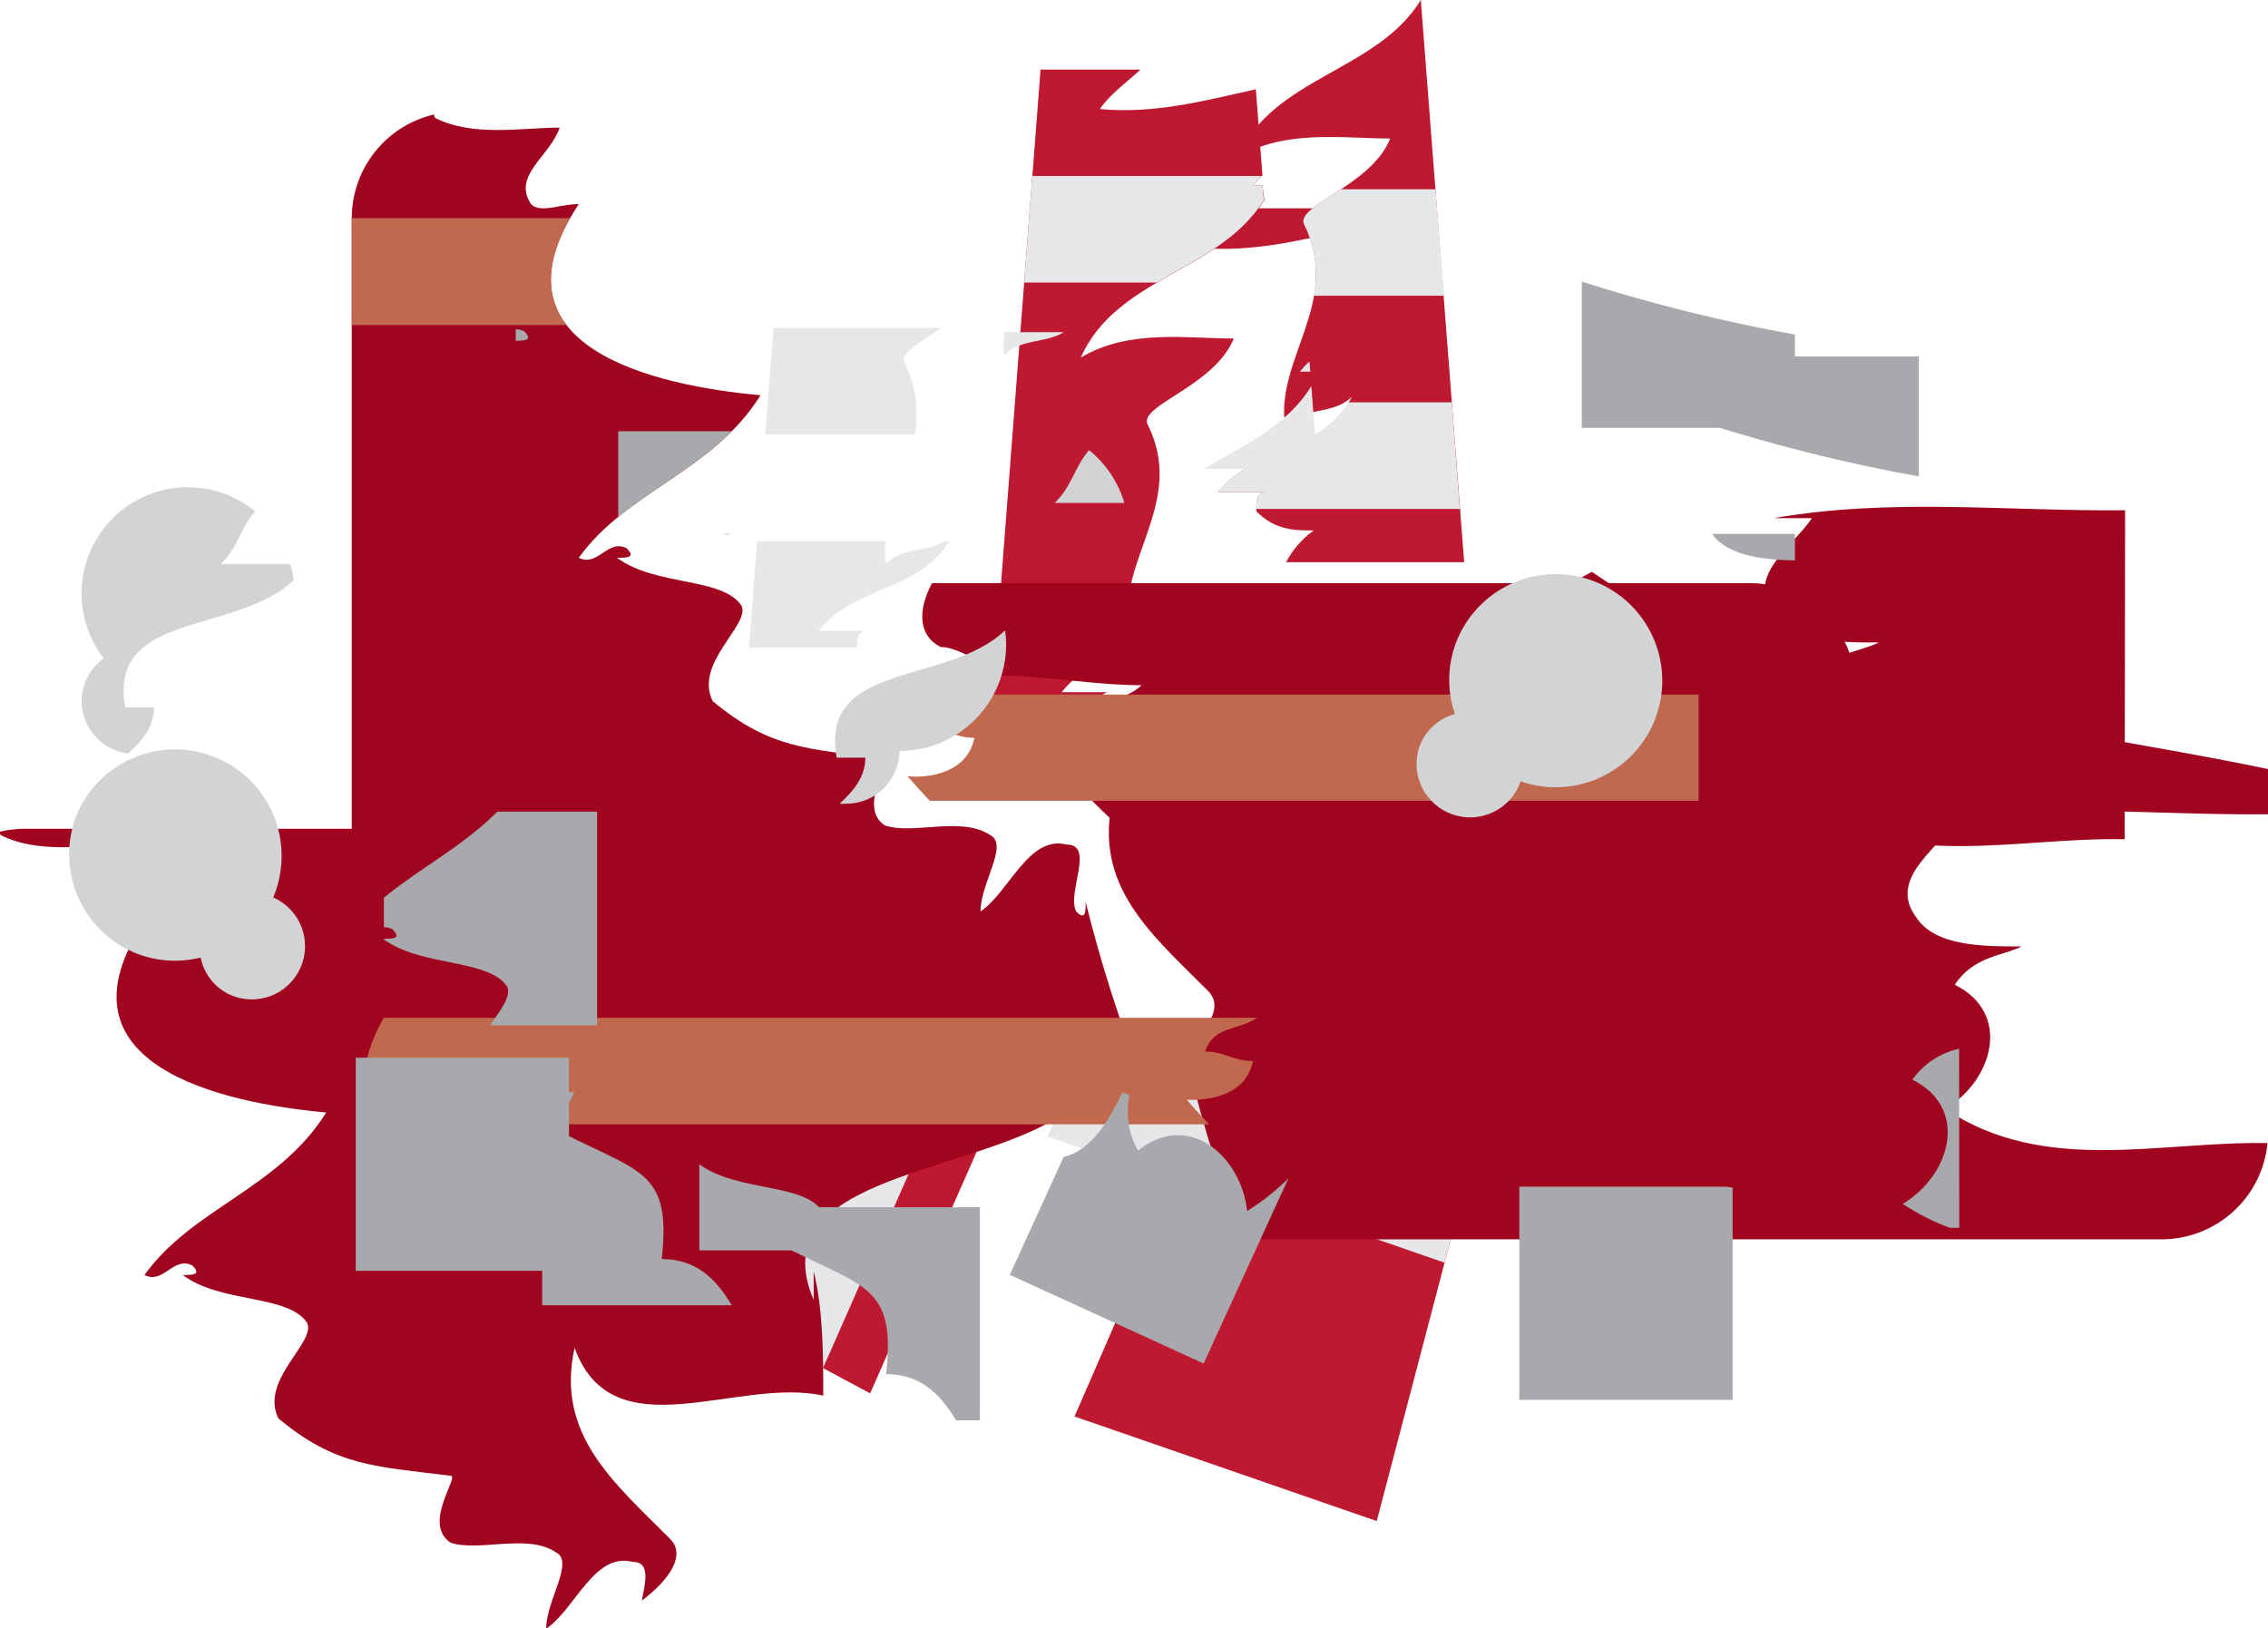 <svg width="330" height="237" viewBox="0 0 330 237" fill="none" xmlns="http://www.w3.org/2000/svg">
<g clip-path="url(#clip0_262_1557)">
<path d="M49.986 126.646L37.475 155.028L126.606 202.789L145.379 160.217L49.986 126.646Z" fill="#BE1931"/>
<path d="M189.13 54.092H190.647L190.536 52.603C190.032 53.065 189.562 53.563 189.13 54.092Z" fill="#BE1931"/>
<path d="M174.407 36.061C182.464 36.799 189.715 34.837 197.104 33.209L196.881 30.315H180.321C178.234 32.235 175.799 33.974 174.407 36.061Z" fill="#BE1931"/>
<path d="M182.798 74.418C185.582 77.201 188.365 77.201 191.148 77.201C189.47 78.411 188.094 79.992 187.126 81.82H213.037L206.734 0C200.332 10.448 185.261 11.13 180.015 22.942C186.973 18.768 195.323 20.159 202.281 20.159C199.497 27.116 188.365 29.898 189.756 32.681C195.323 43.811 185.582 52.158 186.973 61.897C189.756 59.114 193.931 60.506 196.714 57.723C192.539 66.071 182.798 64.679 177.232 71.636H184.19C182.798 71.636 182.798 73.027 182.798 74.418Z" fill="#BE1931"/>
<path d="M168.382 106.306C165.598 106.306 162.815 106.306 160.032 103.523C160.032 102.132 160.032 100.741 161.424 100.741H154.466C160.032 93.784 169.773 95.176 173.948 86.828C171.165 89.611 166.99 88.219 164.207 91.002C162.815 81.263 172.556 72.916 166.99 61.786C165.598 59.003 176.731 56.221 179.514 49.264C172.556 49.264 164.207 47.873 157.249 52.047C162.481 40.277 177.552 39.526 183.967 29.105L183.689 27.004H182.297C182.729 26.479 183.193 25.981 183.689 25.516L182.729 12.994C175.339 14.636 168.02 16.612 160.032 15.874C161.424 13.787 163.859 12.048 165.946 10.128H151.404L143.653 110.925H164.276C165.269 109.088 166.674 107.507 168.382 106.306Z" fill="#BE1931"/>
<path d="M225.993 123.585L196.672 113.443L156.344 206.156L200.318 221.376L225.993 123.585Z" fill="#BE1931"/>
<path d="M78.611 177.065L92.318 184.411L108.697 147.292L94.015 142.13L78.611 177.065Z" fill="#E6E7E8"/>
<path d="M51.182 162.373L64.889 169.733L79.32 136.983L64.667 131.807L51.182 162.373Z" fill="#E6E7E8"/>
<path d="M138.045 157.629L123.364 152.467L106.039 191.756L119.746 199.116L138.045 157.629Z" fill="#E6E7E8"/>
<path d="M131.63 52.868C130.892 51.379 133.759 49.876 137.001 47.734H112.551L111.327 63.232H133.077C133.772 59.713 133.262 56.062 131.63 52.868Z" fill="#E6E7E8"/>
<path d="M208.863 27.547H195.128C191.885 29.675 189.019 31.178 189.756 32.681C191.371 35.881 191.862 39.532 191.148 43.045H210.129L208.863 27.547Z" fill="#E6E7E8"/>
<path d="M189.13 54.092H190.647L190.549 52.701H190.41C189.951 53.133 189.523 53.598 189.13 54.092Z" fill="#E6E7E8"/>
<path d="M183.898 29.105L183.689 27.004H182.297C182.69 26.514 183.113 26.049 183.564 25.613H150.207L149.025 41.125H168.27C174.031 37.758 180.307 34.948 183.898 29.105Z" fill="#E6E7E8"/>
<path d="M190.8 56.193C187.224 62.036 180.948 64.847 175.172 68.227H191.718L190.8 56.193Z" fill="#E6E7E8"/>
<path d="M211.242 58.558H196.213C191.816 65.945 182.59 64.93 177.218 71.635H184.176C182.91 71.635 182.784 72.804 182.784 74.07H212.411L211.242 58.558Z" fill="#E6E7E8"/>
<path d="M126.064 91.823H119.106C124.477 85.117 133.703 86.146 138.101 78.759H137.53C134.747 80.414 131.296 79.635 128.847 82.084C128.722 80.979 128.722 79.864 128.847 78.759H110.158L108.975 94.257H124.686C124.686 92.977 124.797 91.823 126.064 91.823Z" fill="#E6E7E8"/>
<path d="M146.116 51.685C148.565 49.237 152.086 50.016 154.786 48.346H146.116C145.984 49.455 145.984 50.576 146.116 51.685Z" fill="#E6E7E8"/>
<path d="M214.137 168.717L178.053 156.224L171.861 170.498L210.185 183.77L214.137 168.717Z" fill="#E6E7E8"/>
<path d="M199.205 165.198L158.613 151.146L152.406 165.406L195.253 180.251L199.205 165.198Z" fill="#E6E7E8"/>
<path d="M222.041 138.638L190.466 127.703L184.273 141.963L218.089 153.678L222.041 138.638Z" fill="#E6E7E8"/>
<path d="M309.21 74.265C292.163 74.446 275.116 72.415 258.069 75.42H263.635C260.852 79.594 253.894 83.768 258.069 89.333C260.852 93.506 267.81 93.506 273.376 93.506C270.593 94.898 266.419 94.898 263.635 99.071C271.985 103.245 269.202 112.984 262.244 117.158C276.702 126.785 293.234 121.832 309.14 122.138C309.14 121.637 309.14 121.137 309.14 120.636L309.21 74.265Z" fill="#A0041E"/>
<path d="M254.66 84.866H135.624C133.745 88.289 133.3 92.365 136.862 94.16C139.645 94.16 142.429 96.942 146.603 96.942C146.234 96.942 145.88 97.089 145.619 97.35C145.358 97.611 145.212 97.965 145.212 98.334C152.17 98.334 159.128 99.725 166.085 99.725C163.302 102.507 159.128 101.116 157.736 105.29C160.519 105.29 161.911 106.681 164.694 106.681C163.511 112.636 156.219 112.469 154.953 112.246C183.661 145.636 228.804 147.306 270.065 155.931V100.281C270.039 96.203 268.408 92.299 265.525 89.414C262.642 86.529 258.739 84.895 254.66 84.866Z" fill="#A0041E"/>
<path d="M156.581 132.656C155.189 129.873 159.364 122.917 155.189 122.917C149.623 121.526 146.84 129.873 142.665 132.656C142.665 128.482 146.84 122.917 144.057 121.526C139.882 118.743 132.924 121.526 128.749 120.135C124.575 117.352 130.141 110.396 128.749 110.396C117.617 109.005 112.05 109.005 103.701 102.048C100.918 96.483 109.267 90.918 107.876 88.136C105.092 83.962 95.351 85.353 89.785 81.18C91.177 81.18 92.568 81.18 91.177 79.788C88.393 78.397 87.002 82.571 84.219 81.18C91.177 71.441 103.701 68.658 110.659 57.528C95.351 56.137 70.303 50.572 84.219 29.703C81.435 29.703 78.652 31.095 77.261 29.703C74.478 25.529 80.044 22.747 81.435 18.573C75.869 18.573 68.911 19.965 63.345 17.182C63.272 17.117 63.219 17.033 63.192 16.94C63.165 16.846 63.165 16.747 63.192 16.653C59.778 17.442 56.733 19.364 54.552 22.106C52.371 24.847 51.184 28.246 51.182 31.748V140.266C51.175 142.306 51.571 144.327 52.346 146.214C53.122 148.101 54.263 149.816 55.703 151.261C57.143 152.706 58.855 153.853 60.739 154.635C62.624 155.418 64.644 155.82 66.685 155.82H165.696C162.611 147.809 160.032 139.612 157.972 131.279C157.972 132.656 157.972 134.047 156.581 132.656Z" fill="#A0041E"/>
<path d="M97.522 223.992C89.173 215.644 80.823 208.688 83.606 196.167C89.173 211.47 107.263 200.34 119.787 203.123C119.787 197.558 119.787 190.602 118.396 185.037V189.21C110.881 171.681 139.437 171.055 153.339 162.985C147.145 158.731 141.532 153.689 136.64 147.988C136.431 147.988 136.389 147.988 136.64 147.988C136.89 147.988 136.64 147.988 136.64 147.988C137.836 148.168 145.142 148.335 146.381 142.423C143.597 142.423 142.206 141.031 139.423 141.031C140.814 136.858 144.989 138.249 147.772 135.466C140.814 135.466 133.856 134.075 126.898 134.075C126.898 133.706 127.045 133.352 127.306 133.091C127.567 132.83 127.921 132.684 128.29 132.684C124.115 132.684 121.332 129.901 118.549 129.901C114.987 128.12 115.432 124.044 117.31 120.622H3.521C2.335 120.631 1.155 120.771 2.76044e-06 121.039C-0.029 121.132 -0.03 121.232 -0.003 121.326C0.025 121.42 0.079 121.504 0.153 121.568C5.719 124.35 12.677 122.959 18.244 122.959C16.852 127.133 11.286 129.915 14.069 134.089C15.46 135.48 18.244 134.089 21.027 134.089C7.111 154.958 32.16 160.523 47.467 161.914C40.509 173.044 27.985 175.827 21.027 185.565C23.81 186.957 25.202 182.783 27.985 184.174C29.376 185.565 27.985 185.565 26.593 185.565C32.16 189.739 41.901 188.348 44.684 192.522C46.075 195.304 37.726 200.869 40.509 206.434C48.858 213.39 54.425 213.39 65.558 214.782C66.949 214.782 61.383 221.738 65.558 224.52C69.732 225.912 76.69 223.129 80.865 225.912C83.648 227.303 79.473 232.868 79.473 237.042C83.648 234.259 86.431 225.912 91.998 227.303C94.683 227.303 93.918 230.169 93.389 232.951C97.411 229.932 99.832 226.343 97.522 223.992Z" fill="#A0041E"/>
<path d="M330 118.507V111.926C296.059 104.831 259.502 102.452 231.615 83.225C217.699 91.294 189.158 91.92 196.672 109.464V105.29C198.064 110.855 198.064 117.811 198.064 123.376C185.54 120.594 167.449 131.724 161.883 116.42C159.1 128.941 167.449 135.897 175.799 144.245C178.109 146.554 175.715 150.144 171.707 153.135C171.307 154.469 171.307 155.891 171.707 157.225C173.099 158.617 173.099 157.225 173.099 155.834C175.158 164.168 177.738 172.365 180.822 180.376H314.498C318.352 180.376 322.068 178.942 324.921 176.351C327.774 173.761 329.56 170.201 329.93 166.366C314.025 166.074 297.493 171.027 283.034 161.399C289.992 157.225 292.775 147.487 284.426 143.313C287.209 139.139 291.384 139.139 294.167 137.748C288.6 137.748 281.643 137.748 278.859 133.574C274.685 128.009 281.643 123.835 284.426 119.662H278.859C295.892 116.656 312.939 118.688 330 118.507Z" fill="#A0041E"/>
<path d="M82.952 31.748H51.182V47.303H82.396C79.543 43.519 79.098 38.496 82.952 31.748Z" fill="#C1694F"/>
<path d="M182.297 154.429C179.514 154.429 178.123 153.038 175.339 153.038C176.606 149.24 180.168 150.033 182.896 148.127H55.844C51.989 154.875 52.435 159.897 55.288 163.639H175.924C174.811 162.48 173.725 161.284 172.668 160.05C172.459 160.05 172.417 160.05 172.668 160.05C173.864 160.147 181.156 160.314 182.297 154.429Z" fill="#C1694F"/>
<path d="M142.373 101.088C139.59 102.994 136.083 102.201 134.817 106C137.6 106 138.991 107.391 141.774 107.391C140.592 113.345 133.286 113.178 132.033 112.956C133.1 114.189 134.186 115.386 135.29 116.545H247.145V101.088H142.373Z" fill="#C1694F"/>
<path d="M82.785 153.942H51.767V184.953H82.785V153.942Z" fill="#A7A9AC"/>
<path d="M106.47 62.759H89.952V75.281C95.198 70.954 101.446 67.809 106.47 62.759Z" fill="#A7A9AC"/>
<path d="M76.259 48.207C75.881 48.011 75.46 47.915 75.034 47.929V49.598C76.356 49.584 77.595 49.542 76.259 48.207Z" fill="#A7A9AC"/>
<path d="M86.876 118.131H72.362C67.339 123.182 61.104 126.34 55.858 130.653V134.952C56.283 134.938 56.705 135.033 57.083 135.23C58.474 136.621 57.18 136.621 55.858 136.621V136.732C61.425 140.753 71.026 139.515 73.782 143.577C74.45 144.969 72.863 146.902 71.347 149.226H86.876V118.131Z" fill="#A7A9AC"/>
<path d="M119.676 176.3C116.893 172.126 107.347 173.517 101.753 169.455V181.976H117.283C118.799 179.625 120.386 177.635 119.676 176.3Z" fill="#A7A9AC"/>
<path d="M96.284 183.242C97.675 170.721 93.501 170.721 82.368 165.156C80.614 164.279 82.173 161.747 83.579 158.951H78.889V189.962H106.47C104.216 186.205 101.363 183.242 96.284 183.242Z" fill="#A7A9AC"/>
<path d="M142.568 175.701H116.211C114.82 178.484 113.261 181.03 115.014 181.906C126.147 187.471 130.322 187.471 128.93 199.992C134.009 199.992 136.848 202.956 139.103 206.712H142.568V175.701Z" fill="#A7A9AC"/>
<path d="M221.067 172.71V203.735H252.099V172.849L251.125 172.71H221.067Z" fill="#A7A9AC"/>
<path d="M105.092 77.702L106.053 77.841V77.702H105.092Z" fill="#A7A9AC"/>
<path d="M165.598 167.451C164.199 165.013 163.748 162.145 164.332 159.396L163.344 158.951C161.284 163.208 158.682 167.521 154.772 168.369L146.923 185.538L175.131 198.448L187.474 171.486C185.664 173.302 183.646 174.899 181.462 176.244C180.572 168.175 172.876 161.594 165.598 167.451Z" fill="#A7A9AC"/>
<path d="M261.172 81.569V77.702H249.093C251.431 80.901 256.441 81.472 261.172 81.569Z" fill="#A7A9AC"/>
<path d="M285.052 152.634C282.307 153.242 279.883 154.842 278.247 157.128C286.597 161.302 283.813 171.041 276.855 175.214C278.988 176.638 281.282 177.805 283.688 178.692H285.08L285.052 152.634Z" fill="#A7A9AC"/>
<path d="M261.172 62.12L260.059 62.203H261.172V62.12Z" fill="#A7A9AC"/>
<path d="M261.172 48.694C250.675 46.805 240.314 44.23 230.154 40.986V62.273H260.059L261.172 62.189V48.694Z" fill="#A7A9AC"/>
<path d="M279.193 51.88H248.161V61.619C258.325 64.867 268.692 67.447 279.193 69.34V51.88Z" fill="#A7A9AC"/>
<path d="M11.369 118.09C9.714 121.856 9.621 126.124 11.11 129.959C12.6 133.793 15.551 136.88 19.315 138.541C22.426 139.903 25.902 140.192 29.195 139.362C29.431 140.546 29.946 141.656 30.696 142.602C31.446 143.548 32.41 144.302 33.509 144.802C35.392 145.63 37.526 145.677 39.443 144.932C41.36 144.187 42.902 142.712 43.73 140.83C44.559 138.948 44.606 136.814 43.861 134.898C43.116 132.981 41.64 131.439 39.758 130.611C41.341 126.861 41.386 122.638 39.883 118.855C38.38 115.072 35.45 112.03 31.725 110.387C28 108.744 23.778 108.631 19.97 110.072C16.162 111.513 13.073 114.392 11.369 118.09Z" fill="#D1D3D4"/>
<path d="M22.404 102.953H18.23C15.669 88.859 34.33 92.449 42.736 84.421C42.639 83.63 42.476 82.848 42.248 82.084H32.146C34.706 79.524 34.929 76.964 37.114 74.404C34.174 72 30.452 70.761 26.657 70.925C22.863 71.089 19.261 72.643 16.54 75.292C13.818 77.941 12.167 81.498 11.901 85.286C11.636 89.074 12.774 92.827 15.099 95.829C14.113 96.526 13.306 97.447 12.745 98.516C12.184 99.585 11.884 100.772 11.87 101.979C11.872 103.868 12.563 105.691 13.813 107.107C15.063 108.523 16.787 109.435 18.661 109.672C20.707 107.78 22.404 105.735 22.404 102.953Z" fill="#D1D3D4"/>
<path d="M163.595 73.194C162.704 70.171 160.913 67.492 158.46 65.514C156.275 68.074 156.052 70.634 153.478 73.194H163.595Z" fill="#D1D3D4"/>
<path d="M130.892 109.297C135.005 109.293 138.948 107.657 141.855 104.748C144.762 101.84 146.395 97.896 146.395 93.784C146.393 93.1 146.342 92.416 146.241 91.739C137.892 99.781 119.175 96.177 121.736 110.271H125.91C125.91 113.053 124.213 115.084 122.167 116.977C122.487 116.997 122.808 116.997 123.127 116.977C125.172 116.977 127.135 116.17 128.589 114.732C130.043 113.295 130.87 111.341 130.892 109.297Z" fill="#D1D3D4"/>
<path d="M206.539 108.643C205.865 110.595 205.995 112.734 206.899 114.591C207.803 116.447 209.408 117.868 211.361 118.542C213.313 119.215 215.453 119.086 217.31 118.182C219.167 117.278 220.588 115.673 221.262 113.721C224.161 114.728 227.294 114.852 230.265 114.077C233.235 113.303 235.909 111.666 237.948 109.372C239.987 107.079 241.3 104.232 241.72 101.192C242.141 98.152 241.65 95.056 240.31 92.295C238.97 89.534 236.841 87.233 234.193 85.682C231.545 84.13 228.495 83.4 225.431 83.581C222.367 83.763 219.426 84.85 216.98 86.703C214.533 88.556 212.691 91.093 211.688 93.993C210.586 97.208 210.586 100.698 211.688 103.913C210.513 104.231 209.433 104.827 208.537 105.651C207.641 106.474 206.955 107.5 206.539 108.643Z" fill="#D1D3D4"/>
</g>
<defs>
<clipPath id="clip0_262_1557">
<rect width="330" height="237" fill="white"/>
</clipPath>
</defs>
</svg>
